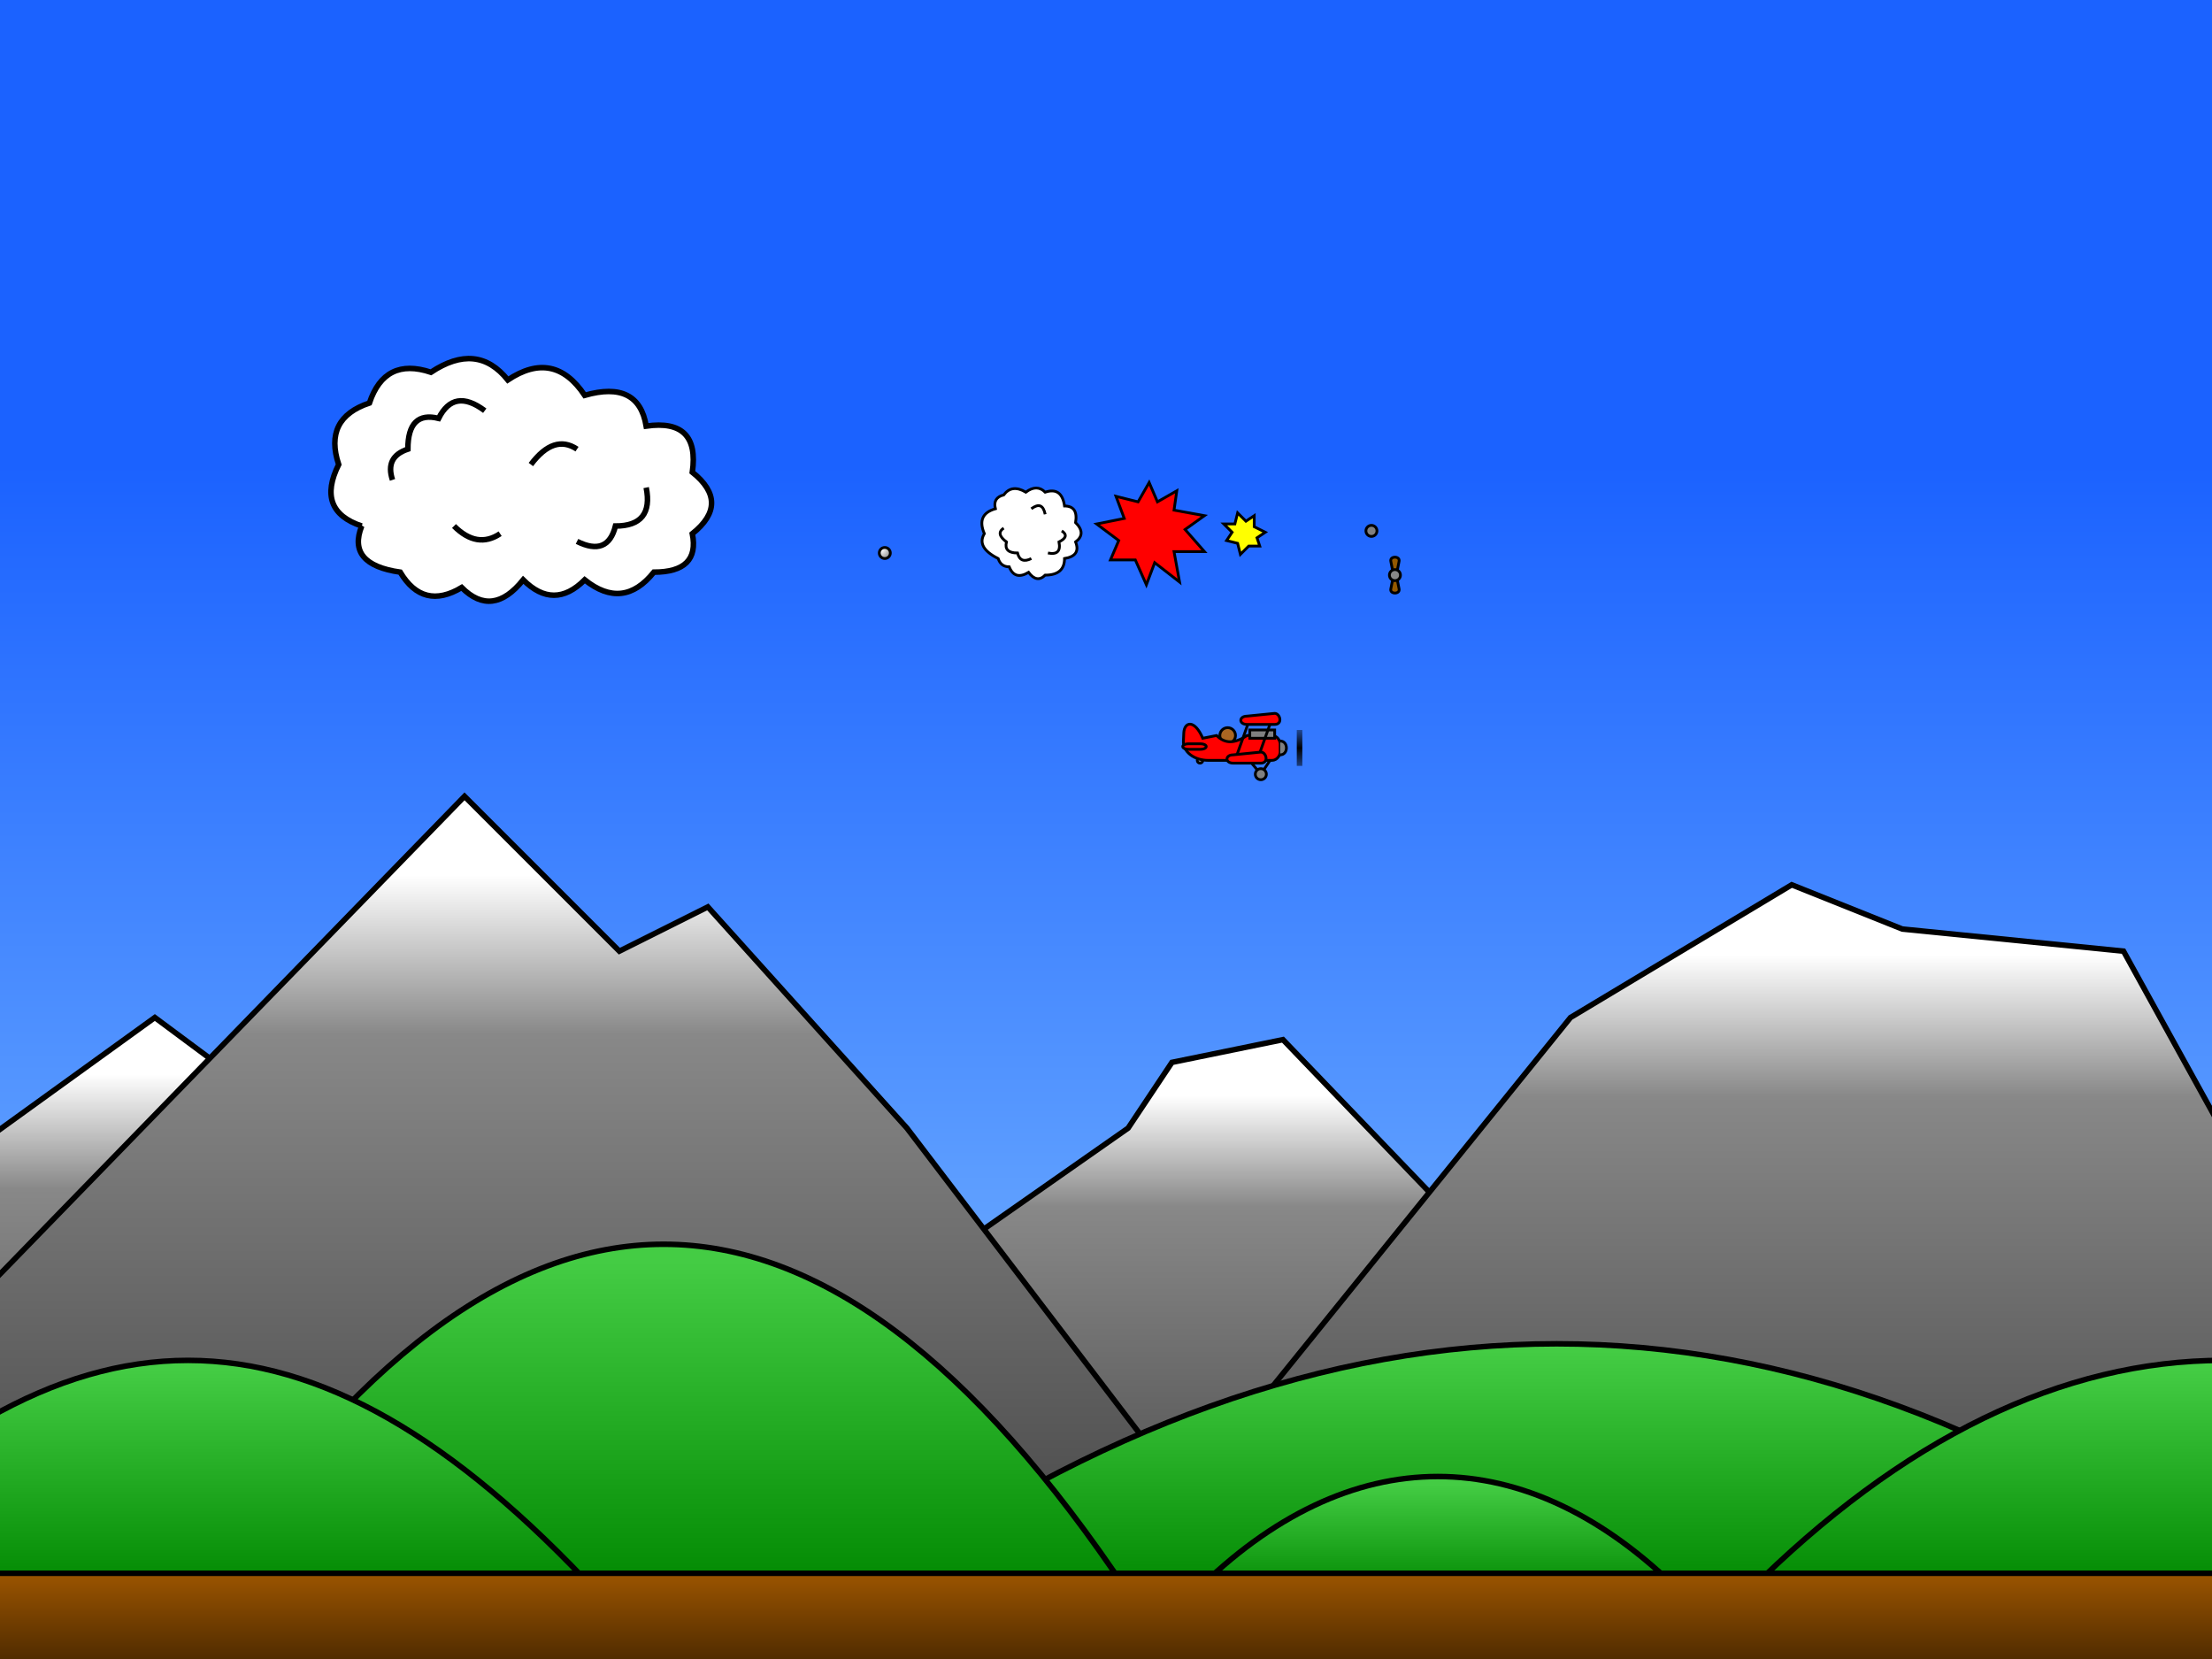 <?xml version="1.0" encoding="UTF-8" standalone="no"?>
<!-- Created with Inkscape (http://www.inkscape.org/) -->

<svg
   xmlns:dc="http://purl.org/dc/elements/1.1/"
   xmlns:cc="http://creativecommons.org/ns#"
   xmlns:rdf="http://www.w3.org/1999/02/22-rdf-syntax-ns#"
   xmlns:svg="http://www.w3.org/2000/svg"
   xmlns="http://www.w3.org/2000/svg"
   xmlns:xlink="http://www.w3.org/1999/xlink"
   xmlns:sodipodi="http://sodipodi.sourceforge.net/DTD/sodipodi-0.dtd"
   xmlns:inkscape="http://www.inkscape.org/namespaces/inkscape"
   width="800"
   height="600"
   viewBox="0 0 800 600"
   id="svg4034"
   version="1.1"
   inkscape:version="0.91 r13725"
   sodipodi:docname="game.svg">
  <rect x="0" y="0" width="800" height="600" fill="#333333" stroke="none"/>
  <defs
     id="defs4036">
    <linearGradient
       inkscape:collect="always"
       id="linearGradient4155">
      <stop
         style="stop-color:#9e5600;stop-opacity:1"
         offset="0"
         id="stop4157" />
      <stop
         style="stop-color:#512c00;stop-opacity:1"
         offset="1"
         id="stop4159" />
    </linearGradient>
    <linearGradient
       inkscape:collect="always"
       id="linearGradient4136">
      <stop
         style="stop-color:#1b62ff;stop-opacity:1"
         offset="0"
         id="stop4138" />
      <stop
         style="stop-color:#87c4ff;stop-opacity:1"
         offset="1"
         id="stop4140" />
    </linearGradient>
    <linearGradient
       inkscape:collect="always"
       xlink:href="#linearGradient4136"
       id="linearGradient4142"
       x1="384"
       y1="620.362"
       x2="384"
       y2="1052.362"
       gradientUnits="userSpaceOnUse" />
    <linearGradient
       inkscape:collect="always"
       xlink:href="#linearGradient4155"
       id="linearGradient4161"
       x1="384"
       y1="568"
       x2="384"
       y2="600"
       gradientUnits="userSpaceOnUse" />
    <linearGradient
       y2="1"
       x2="0"
       y1="0"
       x1="0"
       id="pattern-mountain">
      <stop
         id="stop29"
         stop-color="#fff"
         offset="0" />
      <stop
         id="stop31"
         stop-color="#fff"
         offset="0.1" />
      <stop
         id="stop33"
         stop-color="#888"
         offset="0.3" />
      <stop
         id="stop35"
         stop-color="#444"
         offset="1" />
    </linearGradient>
    <linearGradient
       inkscape:collect="always"
       xlink:href="#pattern-mountain"
       id="linearGradient3634"
       x1="-162.398"
       y1="1154.761"
       x2="-162.398"
       y2="1590.574"
       gradientTransform="matrix(1.317,0,0,0.477,13.806,-183.131)"
       gradientUnits="userSpaceOnUse" />
    <linearGradient
       inkscape:collect="always"
       xlink:href="#pattern-mountain"
       id="linearGradient3636"
       x1="149.544"
       y1="1107.921"
       x2="149.544"
       y2="1504.222"
       gradientTransform="matrix(1.245,0,0,0.505,13.806,-183.131)"
       gradientUnits="userSpaceOnUse" />
    <linearGradient
       inkscape:collect="always"
       xlink:href="#pattern-mountain"
       id="linearGradient3638"
       x1="380.852"
       y1="879.227"
       x2="380.852"
       y2="1326.59"
       gradientTransform="matrix(1.098,0,0,0.572,13.806,-183.131)"
       gradientUnits="userSpaceOnUse" />
    <linearGradient
       inkscape:collect="always"
       xlink:href="#pattern-mountain"
       id="linearGradient3640"
       x1="-84.097"
       y1="836.347"
       x2="-84.097"
       y2="1347.601"
       gradientTransform="matrix(1.115,0,0,0.563,13.806,-183.131)"
       gradientUnits="userSpaceOnUse" />
    <linearGradient
       y2="1"
       x2="0"
       y1="0"
       x1="0"
       id="pattern-hill">
      <stop
         id="stop38"
         stop-color="#4c4"
         offset="0" />
      <stop
         id="stop40"
         stop-color="#080"
         offset="1" />
    </linearGradient>
    <linearGradient
       inkscape:collect="always"
       xlink:href="#pattern-hill"
       id="linearGradient3644"
       x1="170.361"
       y1="2041.91"
       x2="170.361"
       y2="2304.1"
       gradientTransform="matrix(1.936,0,0,0.336,-1.743,-197.336)"
       gradientUnits="userSpaceOnUse" />
    <linearGradient
       inkscape:collect="always"
       xlink:href="#pattern-hill"
       id="linearGradient3646"
       x1="68.885"
       y1="1310.21"
       x2="68.885"
       y2="1550.86"
       gradientTransform="matrix(1.303,0,0,0.499,-1.743,-197.336)"
       gradientUnits="userSpaceOnUse" />
    <linearGradient
       inkscape:collect="always"
       xlink:href="#pattern-hill"
       id="linearGradient3648"
       x1="-44.386"
       y1="1689.33"
       x2="-44.386"
       y2="1884.252"
       gradientTransform="matrix(1.583,0,0,0.41,-1.743,-197.336)"
       gradientUnits="userSpaceOnUse" />
    <linearGradient
       inkscape:collect="always"
       xlink:href="#pattern-hill"
       id="linearGradient3650"
       x1="283.912"
       y1="1756.368"
       x2="283.912"
       y2="1852.169"
       gradientTransform="matrix(1.556,0,0,0.418,-1.743,-197.336)"
       gradientUnits="userSpaceOnUse" />
    <linearGradient
       inkscape:collect="always"
       xlink:href="#pattern-hill"
       id="linearGradient3652"
       x1="410.485"
       y1="1689.33"
       x2="410.485"
       y2="1884.252"
       gradientTransform="matrix(1.583,0,0,0.41,-1.743,-197.336)"
       gradientUnits="userSpaceOnUse" />
    <radialGradient
       inkscape:collect="always"
       xlink:href="#gradient-bullet"
       id="radialGradient3401"
       gradientUnits="userSpaceOnUse"
       spreadMethod="pad"
       cx="-1.2"
       cy="-1.2"
       r="3.6"
       fx="-1.2"
       fy="-1.2"
       gradientTransform="matrix(1.143,0,0,1.143,320,200)" />
    <radialGradient
       id="gradient-bullet"
       gradientUnits="objectBoundingBox"
       cx="0.2"
       cy="0.2"
       r="0.9"
       spreadMethod="pad">
      <stop
         offset="0"
         stop-color="#fff"
         id="stop46" />
      <stop
         offset="0.1"
         stop-color="#fff"
         id="stop48" />
      <stop
         offset="1"
         stop-color="#888"
         id="stop50" />
    </radialGradient>
    <linearGradient
       id="gradient-prop"
       gradientUnits="objectBoundingBox"
       x1="0"
       y1="0"
       x2="0"
       y2="1">
      <stop
         offset="0"
         stop-color="#000"
         stop-opacity="0.4"
         id="stop11" />
      <stop
         offset="0.5"
         stop-color="#000"
         stop-opacity="1"
         id="stop13" />
      <stop
         offset="1"
         stop-color="#000"
         stop-opacity="0.5"
         id="stop15" />
    </linearGradient>
    <linearGradient
       inkscape:collect="always"
       xlink:href="#gradient-prop"
       id="linearGradient3431-3"
       gradientUnits="userSpaceOnUse"
       x1="60.104"
       y1="-2.184"
       x2="60.104"
       y2="1.872"
       gradientTransform="matrix(0.401,0,0,3.206,445.916,271)" />
  </defs>
  <sodipodi:namedview
     id="base"
     pagecolor="#ffffff"
     bordercolor="#666666"
     borderopacity="1.0"
     inkscape:pageopacity="0.0"
     inkscape:pageshadow="2"
     inkscape:zoom="0.94045202"
     inkscape:cx="356.39857"
     inkscape:cy="299.06568"
     inkscape:document-units="px"
     inkscape:current-layer="layer5"
     showgrid="true"
     inkscape:window-width="1920"
     inkscape:window-height="991"
     inkscape:window-x="0"
     inkscape:window-y="60"
     inkscape:window-maximized="1"
     units="px"
     guidetolerance="20"
     inkscape:snap-tangential="false"
     inkscape:snap-perpendicular="false"
     objecttolerance="20"
     inkscape:object-nodes="true"
     inkscape:snap-grids="true"
     inkscape:snap-nodes="true"
     inkscape:snap-others="true"
     inkscape:snap-object-midpoints="true"
     inkscape:snap-bbox="true"
     inkscape:bbox-nodes="false"
     inkscape:snap-bbox-midpoints="false"
     inkscape:snap-smooth-nodes="true">
    <inkscape:grid
       type="xygrid"
       id="grid4042"
       spacingx="1"
       spacingy="1"
       empspacing="8"
       snapvisiblegridlinesonly="true"
       dotted="false" />
  </sodipodi:namedview>
  <g
     inkscape:label="sky"
     inkscape:groupmode="layer"
     id="layer1"
     transform="translate(0,-452.362)"
     style="display:inline"
     sodipodi:insensitive="true">
    <rect
       style="fill:url(#linearGradient4142);fill-opacity:1;fill-rule:evenodd;stroke:none;stroke-width:1px;stroke-linecap:butt;stroke-linejoin:miter;stroke-opacity:1"
       id="rect3334"
       width="800"
       height="600"
       x="0"
       y="452.362"
       inkscape:export-filename="/home/mel/src/godot/f00baron2/game/gfx/sky.png"
       inkscape:export-xdpi="90"
       inkscape:export-ydpi="90" />
  </g>
  <g
     inkscape:groupmode="layer"
     id="layer4"
     inkscape:label="mountains"
     style="display:inline">
    <path
       inkscape:connector-curvature="0"
       style="fill:url(#linearGradient3634);stroke:#000000;stroke-width:2;stroke-linecap:round;stroke-linejoin:miter;stroke-miterlimit:4;stroke-dasharray:none"
       id="path155"
       d="M -232,576 56,368 336,576"
       sodipodi:nodetypes="ccc"
       inkscape:export-filename="/home/mel/src/godot/f00baron2/game/scenes/scenery/mountains.png"
       inkscape:export-xdpi="150"
       inkscape:export-ydpi="150" />
    <path
       inkscape:connector-curvature="0"
       style="fill:url(#linearGradient3636);stroke:#000000;stroke-width:2;stroke-linecap:round;stroke-linejoin:miter;stroke-miterlimit:4;stroke-dasharray:none"
       id="path157"
       d="m 168,576 240,-168 15.854,-23.781 40.146,-8.219 192,200"
       sodipodi:nodetypes="ccccc"
       inkscape:export-filename="/home/mel/src/godot/f00baron2/game/scenes/scenery/mountains.png"
       inkscape:export-xdpi="150"
       inkscape:export-ydpi="150" />
    <path
       inkscape:connector-curvature="0"
       style="fill:url(#linearGradient3638);stroke:#000000;stroke-width:2;stroke-linecap:round;stroke-linejoin:miter;stroke-miterlimit:4;stroke-dasharray:none"
       id="path159"
       d="m 400,576 168,-208 80,-48 40,16 80,8 128,232"
       sodipodi:nodetypes="cccccc"
       inkscape:export-filename="/home/mel/src/godot/f00baron2/game/scenes/scenery/mountains.png"
       inkscape:export-xdpi="150"
       inkscape:export-ydpi="150" />
    <path
       inkscape:connector-curvature="0"
       style="fill:url(#linearGradient3640);stroke:#000000;stroke-width:2;stroke-linecap:round;stroke-linejoin:miter;stroke-miterlimit:4;stroke-dasharray:none"
       id="path161"
       d="m -112,576 280,-288 56,56 32,-16 72,80 L 456,576"
       sodipodi:nodetypes="cccccc"
       inkscape:export-filename="/home/mel/src/godot/f00baron2/game/scenes/scenery/mountains.png"
       inkscape:export-xdpi="150"
       inkscape:export-ydpi="150" />
  </g>
  <g
     inkscape:groupmode="layer"
     id="layer3"
     inkscape:label="foothills"
     style="display:inline">
    <path
       inkscape:connector-curvature="0"
       style="fill:url(#linearGradient3644);stroke:#000000;stroke-width:2;stroke-linecap:round;stroke-linejoin:miter;stroke-miterlimit:4;stroke-dasharray:none"
       id="path164"
       d="M 312,576 C 480,456 648,456 808,576"
       sodipodi:nodetypes="cc"
       inkscape:export-filename="/home/mel/src/godot/f00baron2/game/scenes/scenery/hills.png"
       inkscape:export-xdpi="150"
       inkscape:export-ydpi="150" />
    <path
       inkscape:connector-curvature="0"
       style="fill:url(#linearGradient3646);stroke:#000000;stroke-width:2;stroke-linecap:round;stroke-linejoin:miter;stroke-miterlimit:4;stroke-dasharray:none"
       id="path166"
       d="M 72,576 C 184,408 296,408 408,576"
       sodipodi:nodetypes="cc"
       inkscape:export-filename="/home/mel/src/godot/f00baron2/game/scenes/scenery/hills.png"
       inkscape:export-xdpi="150"
       inkscape:export-ydpi="150" />
    <path
       inkscape:connector-curvature="0"
       style="fill:url(#linearGradient3648);stroke:#000000;stroke-width:2;stroke-linecap:round;stroke-linejoin:miter;stroke-miterlimit:4;stroke-dasharray:none"
       id="path168"
       d="M -80,576 C 24,464 112,464 216,576"
       sodipodi:nodetypes="cc"
       inkscape:export-filename="/home/mel/src/godot/f00baron2/game/scenes/scenery/hills.png"
       inkscape:export-xdpi="150"
       inkscape:export-ydpi="150" />
    <path
       inkscape:connector-curvature="0"
       style="fill:url(#linearGradient3650);stroke:#000000;stroke-width:2;stroke-linecap:round;stroke-linejoin:miter;stroke-miterlimit:4;stroke-dasharray:none"
       id="path170"
       d="m 432,576 c 56,-56 120,-56 176,0"
       sodipodi:nodetypes="cc"
       inkscape:export-filename="/home/mel/src/godot/f00baron2/game/scenes/scenery/hills.png"
       inkscape:export-xdpi="150"
       inkscape:export-ydpi="150" />
    <path
       inkscape:connector-curvature="0"
       style="fill:url(#linearGradient3652);stroke:#000000;stroke-width:2;stroke-linecap:round;stroke-linejoin:miter;stroke-miterlimit:4;stroke-dasharray:none"
       id="path172"
       d="m 632,576 c 112,-112 232,-112 344,0"
       sodipodi:nodetypes="cc"
       inkscape:export-filename="/home/mel/src/godot/f00baron2/game/scenes/scenery/hills.png"
       inkscape:export-xdpi="150"
       inkscape:export-ydpi="150" />
  </g>
  <g
     inkscape:groupmode="layer"
     id="layer2"
     inkscape:label="ground"
     style="display:inline">
    <rect
       style="opacity:1;fill:url(#linearGradient4161);fill-opacity:1;stroke:none"
       id="rect4145"
       width="800"
       height="32"
       x="0"
       y="568"
       inkscape:export-filename="/home/mel/src/godot/f00baron2/game/gfx/ground.png"
       inkscape:export-xdpi="90"
       inkscape:export-ydpi="90" />
    <rect
       style="opacity:1;fill:#000000;fill-opacity:1;stroke:none"
       id="rect4163"
       width="800"
       height="2"
       x="0"
       y="568"
       inkscape:export-filename="/home/mel/src/godot/f00baron2/game/gfx/ground.png"
       inkscape:export-xdpi="90"
       inkscape:export-ydpi="90" />
  </g>
  <g
     inkscape:groupmode="layer"
     id="layer6"
     inkscape:label="clouds"
     style="display:inline">
    <g
       id="g4284"
       style="fill:#ffffff;fill-opacity:1"
       inkscape:export-filename="/home/mel/src/godot/f00baron2/game/scenes/cloud/cloud.png"
       inkscape:export-xdpi="150"
       inkscape:export-ydpi="150">
      <path
         id="path7524"
         d="m 130.829,190.244 q -16.683,-5.561 -8.341,-22.244 -5.561,-16.683 11.122,-22.244 5.561,-16.683 22.244,-11.122 16.683,-11.122 27.805,2.78 16.683,-11.122 27.805,5.561 19.463,-5.561 22.244,11.122 19.463,-2.78 16.683,16.683 13.902,11.122 0,22.244 2.78,13.902 -13.902,13.902 -11.122,13.902 -25.024,2.78 -11.122,11.122 -22.244,0 -11.122,13.902 -22.244,2.78 -13.902,8.341 -22.244,-5.561 -19.463,-2.78 -13.902,-16.683 z"
         inkscape:connector-curvature="0"
         style="fill:#ffffff;fill-opacity:1;stroke:#000000;stroke-width:2;stroke-miterlimit:4;stroke-dasharray:none;stroke-opacity:1" />
      <path
         id="path7526"
         d="m 141.951,173.561 q -2.78,-8.341 5.561,-11.122 0,-13.902 11.122,-11.122 5.561,-11.122 16.683,-2.78"
         inkscape:connector-curvature="0"
         style="fill:#ffffff;fill-opacity:1;stroke:#000000;stroke-width:2;stroke-miterlimit:4;stroke-dasharray:none;stroke-opacity:1" />
      <path
         id="path7528"
         d="m 208.683,195.805 q 11.122,5.561 13.902,-5.561 13.902,0 11.122,-13.902"
         inkscape:connector-curvature="0"
         style="fill:#ffffff;fill-opacity:1;stroke:#000000;stroke-width:2;stroke-miterlimit:4;stroke-dasharray:none;stroke-opacity:1" />
      <path
         id="path7530"
         d="m 164.195,190.244 q 8.341,8.341 16.683,2.78"
         inkscape:connector-curvature="0"
         style="fill:#ffffff;fill-opacity:1;stroke:#000000;stroke-width:2;stroke-miterlimit:4;stroke-dasharray:none;stroke-opacity:1" />
      <path
         id="path7532"
         d="m 192,168 q 8.341,-11.122 16.683,-5.561"
         inkscape:connector-curvature="0"
         style="fill:#ffffff;fill-opacity:1;stroke:#000000;stroke-width:2;stroke-miterlimit:4;stroke-dasharray:none;stroke-opacity:1" />
    </g>
  </g>
  <g
     inkscape:groupmode="layer"
     id="layer7"
     inkscape:label="planes"
     style="display:inline">
    <ellipse
       class="machinery wheel"
       style="color:#ff0000;fill:#888888;stroke:#000000;stroke-width:1;stroke-miterlimit:4;stroke-dasharray:none;stroke-opacity:1"
       cx="434"
       cy="275"
       id="circle3411-2-2"
       rx="1"
       ry="1"
       inkscape:export-filename="/home/mel/src/godot/f00baron2/game/scenes/plane/plane.png"
       inkscape:export-xdpi="300"
       inkscape:export-ydpi="300" />
    <circle
       class="pilot"
       style="color:#ff0000;fill:#aa6622;stroke:#000000;stroke-width:1;stroke-miterlimit:4;stroke-dasharray:none;stroke-opacity:1"
       cx="444"
       cy="266"
       r="2.833"
       id="circle3405-3"
       inkscape:export-filename="/home/mel/src/godot/f00baron2/game/scenes/plane/plane.png"
       inkscape:export-xdpi="300"
       inkscape:export-ydpi="300" />
    <path
       style="color:#ff0000;stroke:#000000;stroke-width:1;stroke-miterlimit:4;stroke-dasharray:none;stroke-opacity:1"
       d="m 451,274 5,6"
       id="line3407-5"
       inkscape:connector-curvature="0"
       sodipodi:nodetypes="cc"
       inkscape:export-filename="/home/mel/src/godot/f00baron2/game/scenes/plane/plane.png"
       inkscape:export-xdpi="300"
       inkscape:export-ydpi="300" />
    <path
       style="color:#ff0000;stroke:#000000;stroke-width:1;stroke-miterlimit:4;stroke-dasharray:none;stroke-opacity:1"
       d="m 460,274 -4,6"
       id="line3409-6"
       inkscape:connector-curvature="0"
       sodipodi:nodetypes="cc"
       inkscape:export-filename="/home/mel/src/godot/f00baron2/game/scenes/plane/plane.png"
       inkscape:export-xdpi="300"
       inkscape:export-ydpi="300" />
    <ellipse
       class="machinery wheel"
       style="color:#ff0000;fill:#808080;fill-opacity:1;stroke:#000000;stroke-width:1;stroke-miterlimit:4;stroke-dasharray:none;stroke-opacity:1"
       cx="456"
       cy="280"
       id="circle3411-2"
       rx="2"
       ry="2"
       inkscape:export-filename="/home/mel/src/godot/f00baron2/game/scenes/plane/plane.png"
       inkscape:export-xdpi="300"
       inkscape:export-ydpi="300" />
    <path
       inkscape:connector-curvature="0"
       class="fuselage"
       d="m 440,266 c 3.022,3.022 6.467,3.022 11,0 l 9,0 c 2,0 3,2 3,3 l 0,3 c 0,1 -1,3 -3,3 l -23,0 c -5,0 -9.183,-3 -9,-7 l 0.134,-2.931 c 0.183,-4 3.866,-5.069 6.866,1.931 z"
       style="color:#ff0000;fill:#ff0000;fill-opacity:1;stroke:#000000;stroke-width:1;stroke-miterlimit:4;stroke-dasharray:none;stroke-opacity:1"
       id="path3413-9"
       sodipodi:nodetypes="cccccccsscc"
       transform="translate(4.5375e-6,8.3333293e-7)"
       inkscape:export-filename="/home/mel/src/godot/f00baron2/game/scenes/plane/plane.png"
       inkscape:export-xdpi="300"
       inkscape:export-ydpi="300" />
    <path
       inkscape:connector-curvature="0"
       class="machinery"
       style="color:#ff0000;fill:#808080;fill-opacity:1;stroke:#000000;stroke-width:1;stroke-miterlimit:4;stroke-dasharray:none;stroke-opacity:1"
       d="m 463,268 c 3,0 3,5 0,5"
       id="path3427-6"
       sodipodi:nodetypes="cc"
       inkscape:export-filename="/home/mel/src/godot/f00baron2/game/scenes/plane/plane.png"
       inkscape:export-xdpi="300"
       inkscape:export-ydpi="300" />
    <path
       inkscape:connector-curvature="0"
       class="wing"
       d="m 430,271 c -3,0 -3,-2 0,-2 l 4,0 c 3,0 3,2 0,2 z"
       style="color:#ff0000;fill:#ff0000;fill-opacity:1;stroke:#000000;stroke-width:1;stroke-miterlimit:4;stroke-dasharray:none;stroke-opacity:1"
       id="path3415-1"
       sodipodi:nodetypes="ccccc"
       inkscape:export-filename="/home/mel/src/godot/f00baron2/game/scenes/plane/plane.png"
       inkscape:export-xdpi="300"
       inkscape:export-ydpi="300" />
    <rect
       class="machinery gun"
       style="color:#ff0000;fill:#808080;fill-opacity:1;stroke:#000000;stroke-width:1;stroke-miterlimit:4;stroke-dasharray:none;stroke-opacity:1"
       x="452"
       y="264"
       width="9"
       height="3"
       id="rect3417-2"
       inkscape:export-filename="/home/mel/src/godot/f00baron2/game/scenes/plane/plane.png"
       inkscape:export-xdpi="300"
       inkscape:export-ydpi="300" />
    <path
       style="color:#ff0000;stroke:#000000;stroke-width:1;stroke-miterlimit:4;stroke-dasharray:none;stroke-opacity:1"
       d="m 455,274 5,-14"
       id="line3421-0"
       inkscape:connector-curvature="0"
       sodipodi:nodetypes="cc"
       inkscape:export-filename="/home/mel/src/godot/f00baron2/game/scenes/plane/plane.png"
       inkscape:export-xdpi="300"
       inkscape:export-ydpi="300" />
    <path
       style="color:#ff0000;stroke:#000000;stroke-width:1;stroke-miterlimit:4;stroke-dasharray:none;stroke-opacity:1"
       d="m 447,274 5,-14"
       id="line3419-7"
       inkscape:connector-curvature="0"
       sodipodi:nodetypes="cc"
       inkscape:export-filename="/home/mel/src/godot/f00baron2/game/scenes/plane/plane.png"
       inkscape:export-xdpi="300"
       inkscape:export-ydpi="300" />
    <path
       inkscape:connector-curvature="0"
       class="wing"
       d="m 446,276 c -3,0 -3,-3 0,-3 l 10,-1 c 2,0 3,4 0,4 z"
       style="color:#ff0000;fill:#ff0000;fill-opacity:1;stroke:#000000;stroke-width:1;stroke-miterlimit:4;stroke-dasharray:none;stroke-opacity:1"
       id="path3425-3"
       sodipodi:nodetypes="ccccc"
       inkscape:export-filename="/home/mel/src/godot/f00baron2/game/scenes/plane/plane.png"
       inkscape:export-xdpi="300"
       inkscape:export-ydpi="300" />
    <rect
       class="machinery propellor"
       style="color:#ff0000;fill:url(#linearGradient3431-3);stroke:none;stroke-width:0.5;stroke-miterlimit:4;stroke-dasharray:none;stroke-opacity:1"
       x="469"
       y="264"
       width="2"
       height="13"
       id="rect3429-0"
       inkscape:export-filename="/home/mel/src/godot/f00baron2/game/scenes/plane/prop.png"
       inkscape:export-xdpi="300"
       inkscape:export-ydpi="300">
      <set
         id="animProp"
         attributeType="CSS"
         attributeName="opacity"
         to="0.7"
         begin="0s;animProp.end+0.1s"
         dur="0.1s" />
    </rect>
    <path
       inkscape:connector-curvature="0"
       class="wing"
       d="m 451,262 c -3,0 -3,-3 0,-3 l 10,-1 c 2,0 3,4 0,4 z"
       style="color:#ff0000;fill:#ff0000;fill-opacity:1;stroke:#000000;stroke-width:1;stroke-miterlimit:4;stroke-dasharray:none;stroke-opacity:1"
       id="path3425-3-6"
       sodipodi:nodetypes="ccccc"
       inkscape:export-filename="/home/mel/src/godot/f00baron2/game/scenes/plane/plane.png"
       inkscape:export-xdpi="300"
       inkscape:export-ydpi="300" />
  </g>
  <g
     inkscape:groupmode="layer"
     id="layer5"
     inkscape:label="action!"
     style="display:inline">
    <ellipse
       style="color:#ff0000;fill:url(#radialGradient3401);stroke:#000000;stroke-width:1;stroke-miterlimit:4;stroke-dasharray:none;stroke-opacity:1"
       cx="320"
       cy="200"
       id="circle3397"
       rx="2"
       ry="2"
       inkscape:export-filename="/home/mel/src/godot/f00baron2/game/gfx/bullet.png"
       inkscape:export-xdpi="288"
       inkscape:export-ydpi="288" />
    <g
       id="g4278"
       inkscape:export-xdpi="300"
       inkscape:export-ydpi="300"
       style="fill:#ffffff;fill-opacity:1"
       inkscape:export-filename="/home/mel/src/godot/f00baron2/game/scenes/explosion/cloud.png">
      <path
         inkscape:connector-curvature="0"
         id="path96"
         d="m 356,193 q -3,-7 4,-9 -1,-4 3,-5 3,-4 8,-1 4,-3 7,0 6,-2 7,5 5,0 4,6 4,4 0,7 2,5 -4,6 0,6 -7,6 -3,3 -6,-1 -5,3 -7,-2 -3,0 -4,-3 -8,-4 -5,-9 z"
         style="fill:#ffffff;fill-opacity:1;stroke:#000000;stroke-opacity:1" />
      <path
         inkscape:connector-curvature="0"
         id="path98"
         d="m 373,184 q 4,-3 5,2"
         style="fill:#ffffff;fill-opacity:1;stroke:#000000;stroke-opacity:1" />
      <path
         inkscape:connector-curvature="0"
         id="path100"
         d="m 384,192 q 3,2 -1,4 1,5 -4,4"
         style="fill:#ffffff;fill-opacity:1;stroke:#000000;stroke-opacity:1" />
      <path
         inkscape:connector-curvature="0"
         id="path102"
         d="m 363,191 q -3,2 1,5 -1,4 4,4 1,4 5,2"
         style="fill:#ffffff;fill-opacity:1;stroke:#000000;stroke-opacity:1" />
    </g>
    <path
       style="fill:#ff0000;stroke:#000000;stroke-opacity:1"
       inkscape:connector-curvature="0"
       id="path104"
       d="m 396.606,189.5 10,-2 -3,-8 8,2 4,-7 3,7 7,-4 -1,7 11,2 -7,5 7,8 -11,0 2,11 -9,-7 -3,8 -4,-9 -9,0 3,-7 z"
       inkscape:export-filename="/home/mel/src/godot/f00baron2/game/scenes/explosion/outer.png"
       inkscape:export-xdpi="300"
       inkscape:export-ydpi="300" />
    <path
       style="fill:#ffff00;stroke:#000000;stroke-opacity:1"
       inkscape:connector-curvature="0"
       id="path106"
       d="m 445.606,192.5 -3,-3 4,0 1,-4 3,3 3,-2 0,4 4,2 -3,2 1,3 -4,0 -3,3 -1,-4 -4,-1 z"
       inkscape:export-filename="/home/mel/src/godot/f00baron2/game/scenes/explosion/inner.png"
       inkscape:export-xdpi="300"
       inkscape:export-ydpi="300" />
    <g
       id="g4245"
       transform="translate(25,-62)"
       inkscape:export-filename="/home/mel/src/godot/f00baron2/game/scenes/explosion/debris_prop.png"
       inkscape:export-xdpi="300"
       inkscape:export-ydpi="300">
      <path
         sodipodi:nodetypes="csscssc"
         style="fill:#955900;fill-opacity:1;stroke:#000000;stroke-width:1;stroke-miterlimit:4;stroke-dasharray:none;stroke-opacity:1"
         d="m 479,270 -1,-5 c -0.398,-1.988 3.398,-1.988 3,0 l -1,5 1,5 c 0.398,1.988 -3.398,1.988 -3,0 z"
         id="path110"
         inkscape:connector-curvature="0" />
      <ellipse
         ry="2"
         rx="2"
         cx="479.499"
         cy="270"
         id="circle112"
         style="fill:#888888;stroke:#000000;stroke-opacity:1" />
    </g>
    <ellipse
       class="machinery wheel"
       style="color:#ff0000;display:inline;fill:#808080;fill-opacity:1;stroke:#000000;stroke-width:1;stroke-miterlimit:4;stroke-dasharray:none;stroke-opacity:1"
       cx="496"
       cy="192"
       id="circle3411-2-6"
       rx="2"
       ry="2"
       inkscape:export-filename="/home/mel/src/godot/f00baron2/game/scenes/explosion/debris_wheel.png"
       inkscape:export-xdpi="300"
       inkscape:export-ydpi="300" />
  </g>
</svg>
